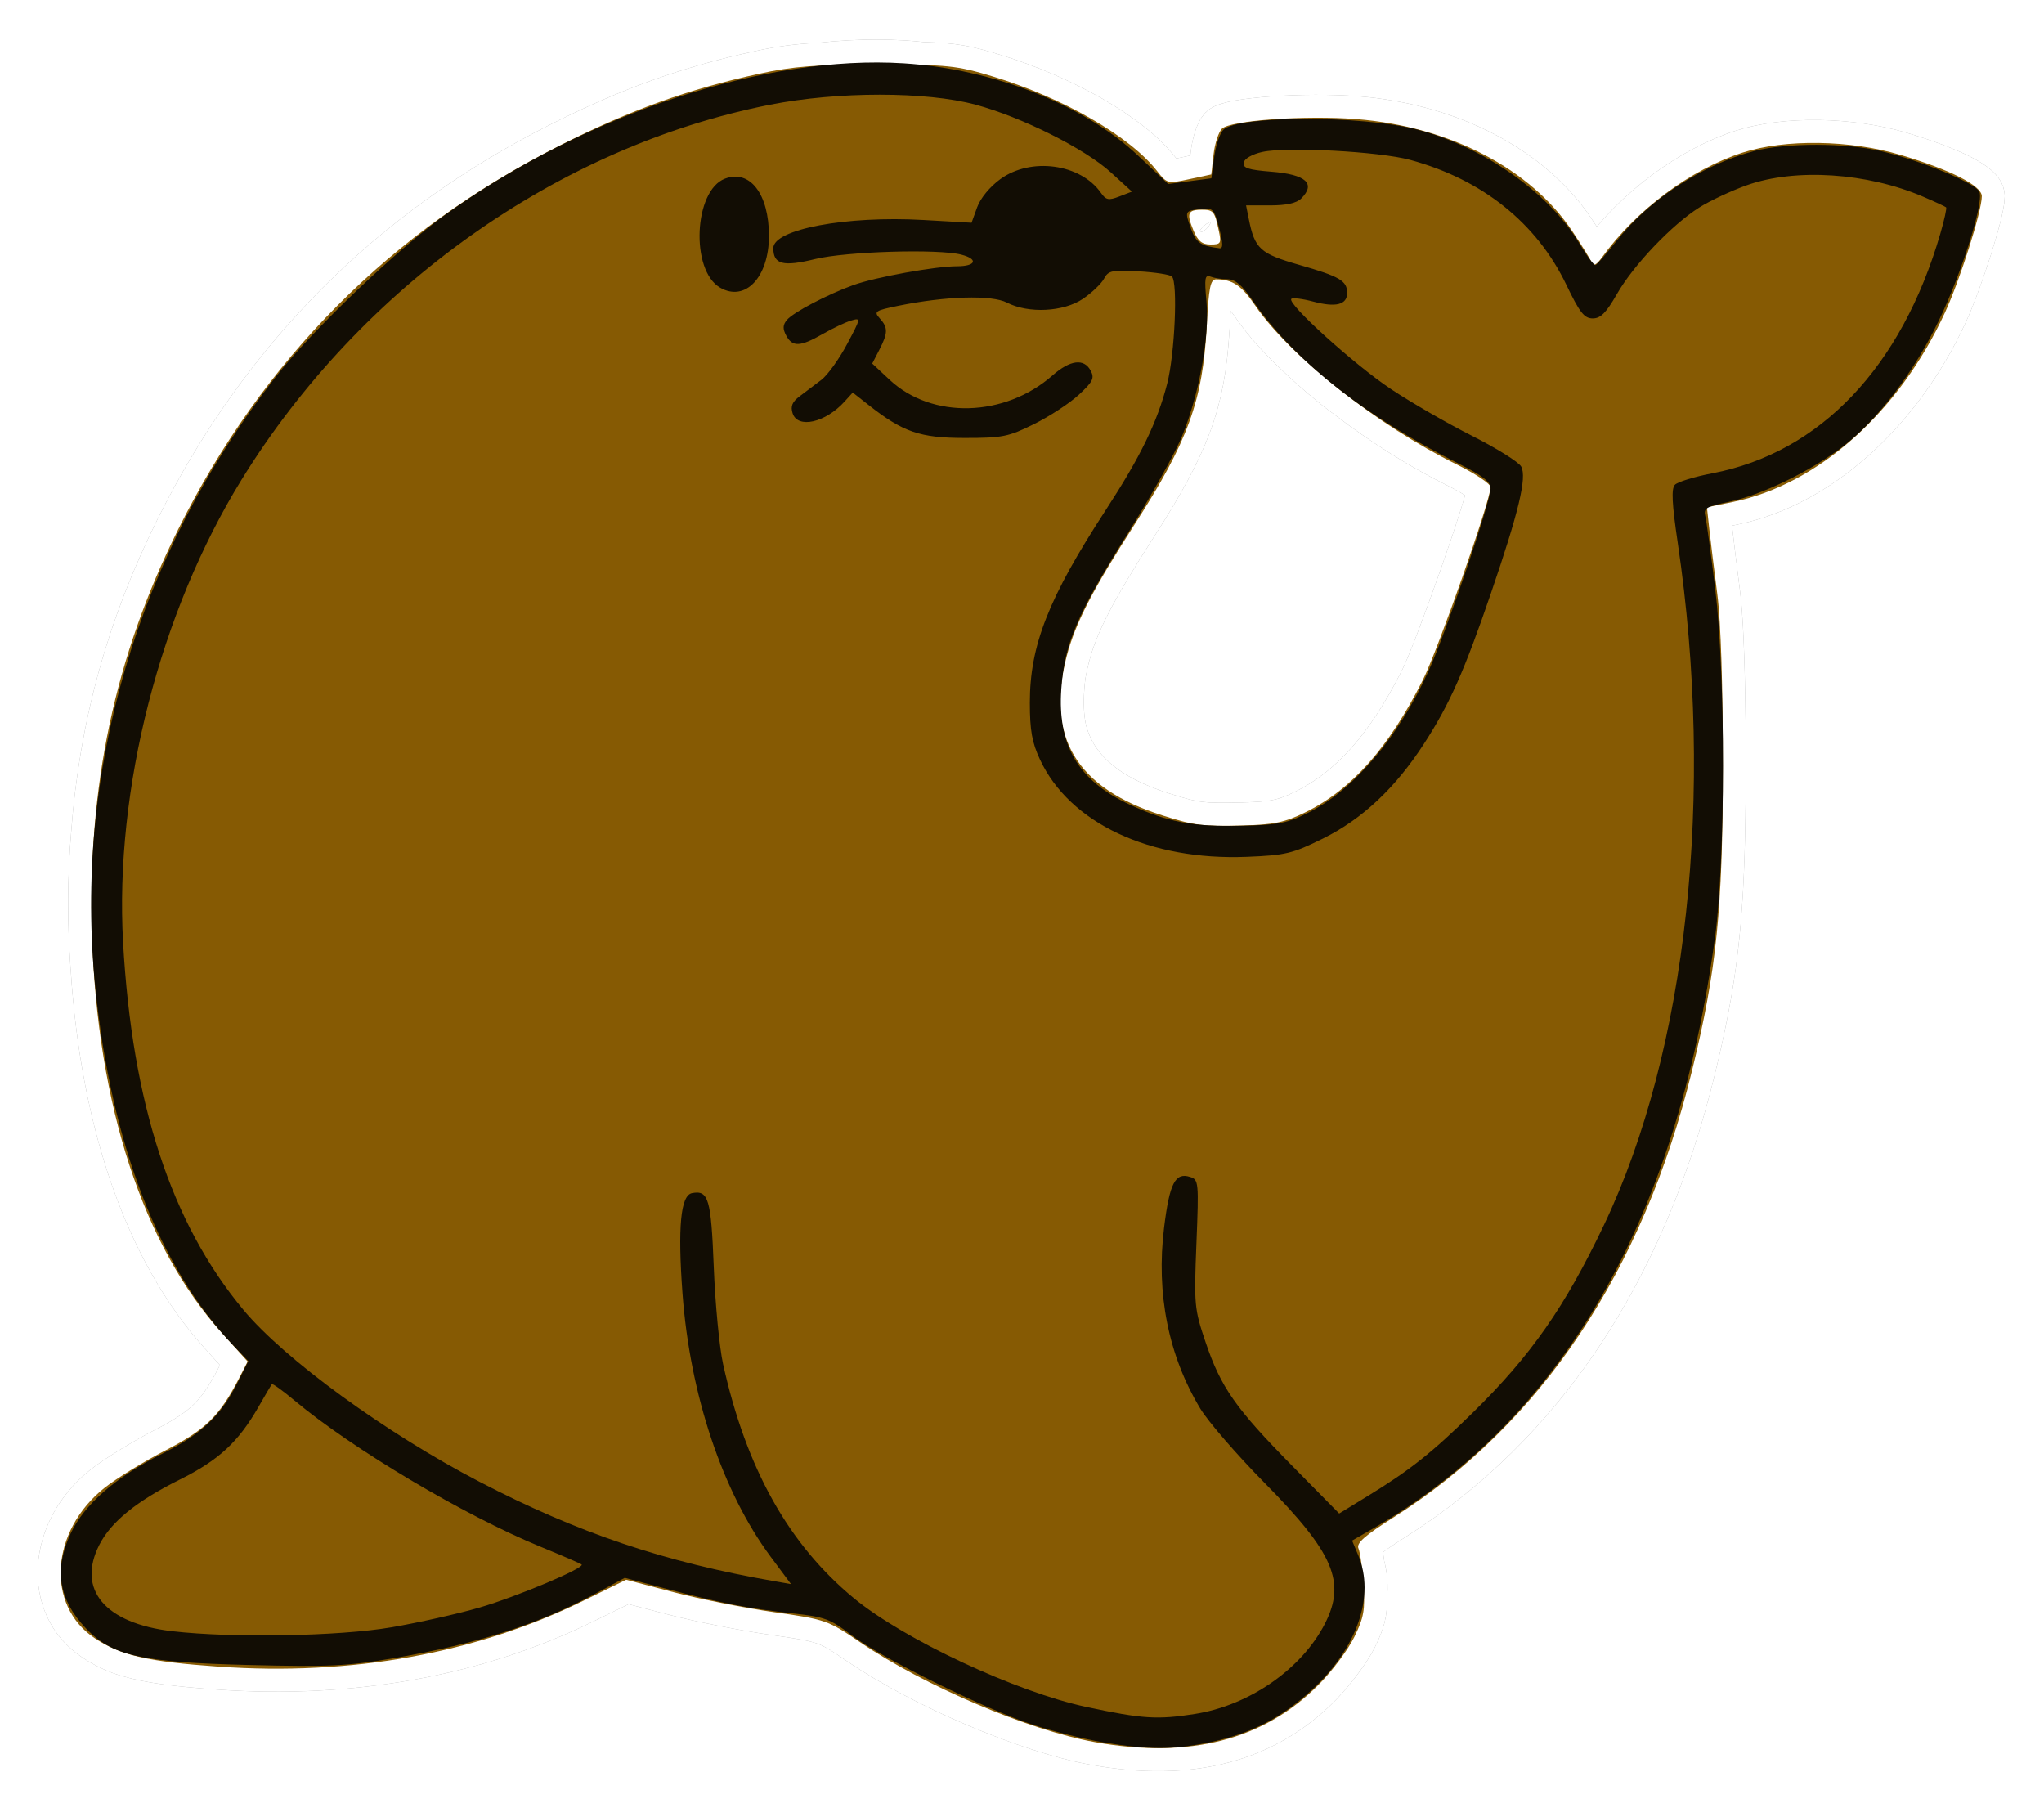 <?xml version="1.0" encoding="UTF-8" standalone="no"?>
<!-- Created with Inkscape (http://www.inkscape.org/) -->

<svg
   xmlns:dc="http://purl.org/dc/elements/1.1/"
   xmlns:cc="http://creativecommons.org/ns#"
   xmlns:rdf="http://www.w3.org/1999/02/22-rdf-syntax-ns#"
   xmlns:svg="http://www.w3.org/2000/svg"
   xmlns="http://www.w3.org/2000/svg"
   xmlns:sodipodi="http://sodipodi.sourceforge.net/DTD/sodipodi-0.dtd"
   xmlns:inkscape="http://www.inkscape.org/namespaces/inkscape"
   id="svg2"
   version="1.1"
   inkscape:version="0.48.4 r9939"
   width="177.734"
   height="157.218"
   xml:space="preserve"
   sodipodi:docname="foca.svg"><defs
     id="defs6"><filter
       inkscape:collect="always"
       id="filter4073"
       color-interpolation-filters="sRGB"><feGaussianBlur
         inkscape:collect="always"
         stdDeviation="3.639"
         id="feGaussianBlur4075" /></filter></defs><sodipodi:namedview
     pagecolor="#ffffff"
     bordercolor="#666666"
     borderopacity="1"
     objecttolerance="10"
     gridtolerance="10"
     guidetolerance="10"
     inkscape:pageopacity="0"
     inkscape:pageshadow="2"
     inkscape:window-width="1600"
     inkscape:window-height="876"
     id="namedview4"
     showgrid="false"
     inkscape:zoom="0.67604167"
     inkscape:cx="106.58291"
     inkscape:cy="208.1749"
     inkscape:window-x="0"
     inkscape:window-y="1"
     inkscape:window-maximized="1"
     inkscape:current-layer="g10" /><g
     id="g10"
     inkscape:groupmode="layer"
     inkscape:label="ink_ext_XXXXXX"
     transform="matrix(1.25,0,0,-1.25,-296.63,436.543)"><g
       id="g4081"
       transform="matrix(0.378,0,0,0.378,205.19,131.059)"><g
         id="g4077"><path
           id="path4071"
           transform="matrix(0.8,0,0,-0.8,238.868,349.278)"
           d="m 9.469,-270.5 c -4.239,-0.011 -8.616,0.236 -13.094,0.719 -5.446,0.273 -9.29,0.813 -14.031,1.844 -16.335,3.552 -29.666,8.332 -45.844,16.469 -38.918,19.574 -68.434,49.238 -87.906,88.344 -11.192,22.476 -17.495,45.237 -19.344,70.125 -0.838,9.815 -0.888,19.704 -0.188,29.594 0.019,0.334 0.042,0.667 0.062,1 0.006,0.083 0.025,0.167 0.031,0.25 2.281,35.718 12.569,65.115 29.5,83.875 l 1,1.094 4.938,5.469 -1.969,3.781 c -4.483,8.717 -7.676,11.841 -16.938,16.625 -4.961,2.562 -11.241,6.438 -13.969,8.594 -12.521,9.898 -13.65,27.102 -2.281,34.625 1.387,0.918 2.773,1.701 4.312,2.375 0.118,0.051 0.224,0.106 0.344,0.156 0.406,0.175 0.812,0.341 1.25,0.5 0.464,0.171 0.942,0.313 1.438,0.469 0.116,0.035 0.225,0.06 0.344,0.094 4.68,1.421 10.853,2.24 20.781,2.938 30.531,2.145 59.219,-3.036 83.906,-15.156 l 9.844,-4.812 10.875,2.844 c 5.99,1.572 16.407,3.639 23.125,4.594 11.923,1.695 12.392,1.876 19.781,6.906 14.788,10.066 38.593,20.209 54,23 21.801,3.949 38.99,-0.505 51.656,-13.375 3.016,-3.064 6.65,-7.926 8.062,-10.812 1.781,-3.639 2.319,-5.496 2.25,-9.125 0.263,-2.541 0.071,-4.999 -0.562,-7.344 -0.236,-1.868 -0.528,-3.4 -0.75,-3.906 -0.535,-1.217 1.399,-2.892 8.125,-7.156 33.922,-21.504 57.364,-56.603 68.656,-102.812 4.964,-20.313 6.621,-33.482 6.969,-58.625 0.004,-0.186 -0.004,-0.376 0,-0.562 0.153,-7.619 0.167,-15.627 0,-23.312 -0.002,-0.084 0.002,-0.166 0,-0.25 -0.163,-12.428 -0.579,-21.977 -1.188,-26.688 -0.71,-5.5 -1.54,-12.267 -1.844,-15.031 l -0.5,-4.781 c 0.177,-0.133 0.398,-0.254 0.688,-0.375 l 5.312,-1.094 c 19.538,-4.035 38.129,-20.648 48.688,-43.5 3.467,-7.505 8.5,-23.384 8.5,-26.812 0,-2.432 -7.134,-6.057 -18.688,-9.5 -11.625,-3.465 -26.525,-3.677 -36.312,-0.531 -11.958,3.843 -24.511,13.177 -32.406,24.125 -0.734,1.018 -1.311,1.578 -1.719,1.656 -0.21,-0.155 -0.503,-0.555 -0.875,-1.031 -0.663,-1.225 -2.335,-3.882 -4.188,-6.656 -9.617,-14.402 -28.234,-24.072 -49.625,-25.781 -11.737,-0.938 -29.091,0.278 -31,2.188 -0.78,0.78 -1.624,3.468 -1.906,5.969 l -0.531,4.562 -5.062,1.094 c -4.981,1.068 -5.134,1.028 -7.406,-1.875 -6.273,-8.015 -21.638,-16.861 -37.781,-21.75 -6.088,-1.844 -8.854,-2.46 -16.219,-2.656 -1.425,-0.155 -2.855,-0.285 -4.281,-0.375 -1.977,-0.125 -3.986,-0.182 -6.031,-0.188 z M 84,-236.656 c 2.738,0 3.021,0.332 3.969,4.75 0.645,3.006 0.508,3.25 -1.875,3.25 -1.961,0 -2.9,-0.777 -3.938,-3.25 -1.631,-3.888 -1.308,-4.75 1.844,-4.75 z m 3.156,16.031 c 0.077,-0.015 0.166,-7e-4 0.25,0 3.766,0.032 5.784,1.387 8.938,6 2.407,3.52 5.933,7.398 10.156,11.375 0.681,0.641 1.378,1.294 2.094,1.938 0.277,0.253 0.562,0.498 0.844,0.75 0.36,0.318 0.726,0.651 1.094,0.969 0.477,0.415 0.948,0.837 1.438,1.25 0.227,0.191 0.458,0.372 0.688,0.562 0.813,0.676 1.622,1.363 2.469,2.031 0.188,0.15 0.373,0.288 0.562,0.438 0.753,0.587 1.503,1.138 2.281,1.719 7.774,5.912 16.465,11.461 24.781,15.562 3.73,1.84 6.868,3.861 7.594,4.844 0.012,0.032 0.052,0.061 0.062,0.094 0.046,0.148 0.052,0.29 0.062,0.438 -0.297,3.712 -12.14,37.387 -15.562,44.188 -7.873,15.646 -16.382,25.213 -27.125,30.469 -4.607,2.254 -7.142,2.789 -14.188,2.969 -2.358,0.06 -4.266,0.086 -5.875,0.062 -0.759,-0.011 -1.434,-0.024 -2.094,-0.062 -0.043,-0.003 -0.082,0.003 -0.125,0 -0.597,-0.036 -1.167,-0.093 -1.719,-0.156 -0.094,-0.009 -0.188,-0.022 -0.281,-0.031 -2.546,-0.317 -4.821,-0.96 -8.5,-2.125 -12.909,-4.089 -20.409,-10.477 -22.719,-19.594 -0.026,-0.103 -0.038,-0.208 -0.062,-0.312 -0.03,-0.147 -0.066,-0.289 -0.094,-0.438 -0.485,-2.633 -0.594,-5.528 -0.375,-8.719 0.076,-1.109 0.178,-2.172 0.312,-3.219 0.235,-1.4 0.55,-2.825 0.938,-4.312 1.964,-7.539 5.913,-15.217 15.594,-30.281 12.004,-18.679 15.515,-28.046 16.531,-44.438 0.031,-0.426 0.073,-0.835 0.094,-1.25 0.013,-0.244 0.018,-0.361 0.031,-0.594 0.43,-7.824 0.791,-9.914 1.906,-10.125 z"
           style="fill:#999999;stroke:#999999;stroke-width:10.577;stroke-linejoin:round;stroke-miterlimit:4;stroke-dasharray:none;filter:url(#filter4073)"
           inkscape:connector-curvature="0" /><path
           style="fill:#ffffff;stroke:#ffffff;stroke-width:10.577;stroke-linejoin:round;stroke-miterlimit:4;stroke-dasharray:none"
           d="m 9.469,-270.5 c -4.239,-0.011 -8.616,0.236 -13.094,0.719 -5.446,0.273 -9.29,0.813 -14.031,1.844 -16.335,3.552 -29.666,8.332 -45.844,16.469 -38.918,19.574 -68.434,49.238 -87.906,88.344 -11.192,22.476 -17.495,45.237 -19.344,70.125 -0.838,9.815 -0.888,19.704 -0.188,29.594 0.019,0.334 0.042,0.667 0.062,1 0.006,0.083 0.025,0.167 0.031,0.25 2.281,35.718 12.569,65.115 29.5,83.875 l 1,1.094 4.938,5.469 -1.969,3.781 c -4.483,8.717 -7.676,11.841 -16.938,16.625 -4.961,2.562 -11.241,6.438 -13.969,8.594 -12.521,9.898 -13.65,27.102 -2.281,34.625 1.387,0.918 2.773,1.701 4.312,2.375 0.118,0.051 0.224,0.106 0.344,0.156 0.406,0.175 0.812,0.341 1.25,0.5 0.464,0.171 0.942,0.313 1.438,0.469 0.116,0.035 0.225,0.06 0.344,0.094 4.68,1.421 10.853,2.24 20.781,2.938 30.531,2.145 59.219,-3.036 83.906,-15.156 l 9.844,-4.812 10.875,2.844 c 5.99,1.572 16.407,3.639 23.125,4.594 11.923,1.695 12.392,1.876 19.781,6.906 14.788,10.066 38.593,20.209 54,23 21.801,3.949 38.99,-0.505 51.656,-13.375 3.016,-3.064 6.65,-7.926 8.062,-10.812 1.781,-3.639 2.319,-5.496 2.25,-9.125 0.263,-2.541 0.071,-4.999 -0.562,-7.344 -0.236,-1.868 -0.528,-3.4 -0.75,-3.906 -0.535,-1.217 1.399,-2.892 8.125,-7.156 33.922,-21.504 57.364,-56.603 68.656,-102.812 4.964,-20.313 6.621,-33.482 6.969,-58.625 0.004,-0.186 -0.004,-0.376 0,-0.562 0.153,-7.619 0.167,-15.627 0,-23.312 -0.002,-0.084 0.002,-0.166 0,-0.25 -0.163,-12.428 -0.579,-21.977 -1.188,-26.688 -0.71,-5.5 -1.54,-12.267 -1.844,-15.031 l -0.5,-4.781 c 0.177,-0.133 0.398,-0.254 0.688,-0.375 l 5.312,-1.094 c 19.538,-4.035 38.129,-20.648 48.688,-43.5 3.467,-7.505 8.5,-23.384 8.5,-26.812 0,-2.432 -7.134,-6.057 -18.688,-9.5 -11.625,-3.465 -26.525,-3.677 -36.312,-0.531 -11.958,3.843 -24.511,13.177 -32.406,24.125 -0.734,1.018 -1.311,1.578 -1.719,1.656 -0.21,-0.155 -0.503,-0.555 -0.875,-1.031 -0.663,-1.225 -2.335,-3.882 -4.188,-6.656 -9.617,-14.402 -28.234,-24.072 -49.625,-25.781 -11.737,-0.938 -29.091,0.278 -31,2.188 -0.78,0.78 -1.624,3.468 -1.906,5.969 l -0.531,4.562 -5.062,1.094 c -4.981,1.068 -5.134,1.028 -7.406,-1.875 -6.273,-8.015 -21.638,-16.861 -37.781,-21.75 -6.088,-1.844 -8.854,-2.46 -16.219,-2.656 -1.425,-0.155 -2.855,-0.285 -4.281,-0.375 -1.977,-0.125 -3.986,-0.182 -6.031,-0.188 z M 84,-236.656 c 2.738,0 3.021,0.332 3.969,4.75 0.645,3.006 0.508,3.25 -1.875,3.25 -1.961,0 -2.9,-0.777 -3.938,-3.25 -1.631,-3.888 -1.308,-4.75 1.844,-4.75 z m 3.156,16.031 c 0.077,-0.015 0.166,-7e-4 0.25,0 3.766,0.032 5.784,1.387 8.938,6 2.407,3.52 5.933,7.398 10.156,11.375 0.681,0.641 1.378,1.294 2.094,1.938 0.277,0.253 0.562,0.498 0.844,0.75 0.36,0.318 0.726,0.651 1.094,0.969 0.477,0.415 0.948,0.837 1.438,1.25 0.227,0.191 0.458,0.372 0.688,0.562 0.813,0.676 1.622,1.363 2.469,2.031 0.188,0.15 0.373,0.288 0.562,0.438 0.753,0.587 1.503,1.138 2.281,1.719 7.774,5.912 16.465,11.461 24.781,15.562 3.73,1.84 6.868,3.861 7.594,4.844 0.012,0.032 0.052,0.061 0.062,0.094 0.046,0.148 0.052,0.29 0.062,0.438 -0.297,3.712 -12.14,37.387 -15.562,44.188 -7.873,15.646 -16.382,25.213 -27.125,30.469 -4.607,2.254 -7.142,2.789 -14.188,2.969 -2.358,0.06 -4.266,0.086 -5.875,0.062 -0.759,-0.011 -1.434,-0.024 -2.094,-0.062 -0.043,-0.003 -0.082,0.003 -0.125,0 -0.597,-0.036 -1.167,-0.093 -1.719,-0.156 -0.094,-0.009 -0.188,-0.022 -0.281,-0.031 -2.546,-0.317 -4.821,-0.96 -8.5,-2.125 -12.909,-4.089 -20.409,-10.477 -22.719,-19.594 -0.026,-0.103 -0.038,-0.208 -0.062,-0.312 -0.03,-0.147 -0.066,-0.289 -0.094,-0.438 -0.485,-2.633 -0.594,-5.528 -0.375,-8.719 0.076,-1.109 0.178,-2.172 0.312,-3.219 0.235,-1.4 0.55,-2.825 0.938,-4.312 1.964,-7.539 5.913,-15.217 15.594,-30.281 12.004,-18.679 15.515,-28.046 16.531,-44.438 0.031,-0.426 0.073,-0.835 0.094,-1.25 0.013,-0.244 0.018,-0.361 0.031,-0.594 0.43,-7.824 0.791,-9.914 1.906,-10.125 z"
           transform="matrix(0.8,0,0,-0.8,238.868,349.278)"
           id="path4066"
           inkscape:connector-curvature="0" /></g><path
         style="fill:#865a03"
         d="m 286.429,256.634 c -12.326,2.233 -31.386,10.349 -43.217,18.402 -5.911,4.024 -6.288,4.155 -15.827,5.512 -5.374,0.764 -13.692,2.418 -18.484,3.675 l -8.713,2.286 -7.86,-3.859 c -19.75,-9.696 -42.708,-13.844 -67.133,-12.128 -13.01,0.914 -18.013,2.06 -22.789,5.221 -9.095,6.019 -8.183,19.797 1.834,27.715 2.182,1.725 7.214,4.813 11.183,6.863 7.409,3.827 9.964,6.336 13.551,13.31 l 1.56,3.034 -4.739,5.251 c -14.482,16.046 -22.903,41.798 -23.899,73.082 -0.875,27.503 4.177,51.338 15.856,74.79 15.578,31.285 39.181,55.005 70.316,70.665 12.942,6.51 23.596,10.34 36.664,13.181 6.227,1.354 10.467,1.68 21.736,1.672 12.932,-0.009 14.549,-0.177 21.2,-2.191 12.914,-3.911 25.21,-10.989 30.229,-17.402 1.818,-2.323 1.928,-2.351 5.913,-1.496 l 4.061,0.871 0.41,3.637 c 0.225,2.001 0.921,4.148 1.545,4.772 1.527,1.527 15.402,2.515 24.792,1.765 17.113,-1.367 32.004,-9.104 39.698,-20.626 1.765,-2.643 3.384,-5.262 3.598,-5.822 0.259,-0.677 0.873,-0.347 1.832,0.983 6.316,8.758 16.357,16.239 25.924,19.314 7.83,2.516 19.746,2.339 29.046,-0.433 9.243,-2.755 14.954,-5.659 14.954,-7.604 0,-2.742 -4.027,-15.439 -6.801,-21.443 -8.447,-18.282 -23.313,-31.564 -38.944,-34.792 l -4.842,-1 0.441,-4.021 c 0.243,-2.211 0.906,-7.621 1.474,-12.021 0.649,-5.024 1.025,-16.928 1.011,-32 -0.023,-26.065 -1.146,-37.101 -5.651,-55.536 -9.034,-36.968 -27.788,-65.054 -54.925,-82.258 -5.381,-3.411 -6.905,-4.761 -6.478,-5.734 0.308,-0.7 0.725,-3.706 0.927,-6.679 0.315,-4.635 0.075,-6.006 -1.686,-9.605 -1.13,-2.309 -4.028,-6.204 -6.441,-8.655 -10.133,-10.296 -23.885,-13.855 -41.326,-10.696 z m 38.657,171.039 c 8.594,4.205 15.41,11.857 21.708,24.374 2.773,5.51 12.473,33.118 12.473,35.5 0,0.605 -2.79,2.476 -6.2,4.157 -14.605,7.204 -30.724,19.914 -37.123,29.274 -2.523,3.69 -4.151,4.783 -7.163,4.808 -1.075,0.009 -1.362,-1.404 -1.745,-8.589 -0.732,-13.749 -3.449,-21.213 -13.296,-36.536 -7.745,-12.051 -10.91,-18.196 -12.481,-24.227 -3.877,-14.884 1.764,-24.265 17.609,-29.283 5.887,-1.865 7.318,-2.043 14.865,-1.85 5.636,0.144 7.668,0.568 11.354,2.372 z m -15.849,107.124 c -0.758,3.535 -0.979,3.8 -3.169,3.8 -2.521,0 -2.791,-0.689 -1.486,-3.8 0.83,-1.978 1.583,-2.6 3.152,-2.6 1.907,0 2.019,0.195 1.504,2.6 z"
         id="path4062"
         inkscape:connector-curvature="0" /><path
         style="fill:#120d04"
         d="m 287.922,256.594 c -3.38,0.569 -9.14,2.011 -12.8,3.206 -8.889,2.901 -27.993,12.318 -33.411,16.47 -3.941,3.02 -4.971,3.405 -10.8,4.039 -8.12,0.882 -13.206,1.868 -23.111,4.478 l -7.867,2.073 -5.333,-2.872 c -10.52,-5.666 -21.772,-9.274 -37.113,-11.9 -8.573,-1.468 -11.951,-1.628 -26.619,-1.266 -19.97,0.493 -25.284,1.684 -30.106,6.749 -5.017,5.268 -5.906,10.789 -2.808,17.442 2.477,5.319 8.277,10.379 16.793,14.652 7.419,3.722 10.878,7.01 14.045,13.352 l 1.86,3.724 -2.796,2.928 c -13.637,14.279 -22.409,36.995 -25.34,65.613 -4.074,39.785 7.746,79.912 33.143,112.515 6.739,8.651 22.429,23.606 31.657,30.175 25.821,18.378 58.65,29.157 83.952,27.563 16.502,-1.04 33.201,-7.616 43.136,-16.988 l 5.535,-5.222 3.973,0.527 3.973,0.527 0.514,3.875 c 0.283,2.131 1.038,4.399 1.679,5.04 2.645,2.645 25.378,2.694 35.589,0.077 12.284,-3.148 24.465,-11.706 30,-21.076 1.32,-2.235 2.631,-3.981 2.913,-3.88 0.282,0.101 1.997,2.068 3.81,4.372 6.067,7.709 15.906,14.136 25.439,16.619 5.832,1.519 16.788,1.509 23.279,-0.021 7.546,-1.779 17.651,-5.989 18.15,-7.561 0.711,-2.239 -3.36,-15.063 -7.498,-23.627 -4.625,-9.571 -11.211,-18.212 -17.663,-23.176 -5.911,-4.548 -14.997,-8.947 -21.072,-10.202 -4.068,-0.84 -4.598,-1.163 -4.247,-2.591 0.22,-0.897 1.035,-6.851 1.81,-13.231 1.952,-16.061 1.933,-49.82 -0.036,-64.4 -7.033,-52.069 -28.267,-88.7 -63.027,-108.728 l -3.742,-2.156 1.142,-2.732 c 3.101,-7.422 -0.182,-16.993 -8.456,-24.654 -5.638,-5.22 -11.243,-8.115 -18.816,-9.719 -6.637,-1.406 -11.435,-1.409 -19.732,-0.013 z m 16.946,5.227 c 10.004,1.564 19.666,8.28 23.926,16.629 3.9,7.645 1.608,12.993 -11.075,25.837 -5.088,5.152 -10.425,11.314 -11.86,13.692 -5.881,9.748 -8.169,21.17 -6.675,33.331 1,8.142 2.044,10.187 4.762,9.325 1.604,-0.509 1.641,-0.891 1.187,-12.282 -0.45,-11.275 -0.381,-12.017 1.674,-18.095 2.82,-8.341 5.531,-12.215 15.93,-22.766 l 8.668,-8.795 5.317,3.254 c 7.732,4.733 11.728,7.904 19.245,15.276 10.72,10.513 16.974,19.457 24.173,34.569 15.333,32.185 20.419,79.233 13.569,125.527 -1.064,7.189 -1.2,9.924 -0.531,10.649 0.495,0.537 3.601,1.493 6.902,2.124 19.845,3.797 34.811,19.526 41.953,44.092 0.732,2.519 1.213,4.698 1.068,4.843 -0.145,0.145 -2.053,1.031 -4.24,1.968 -10.301,4.416 -23.473,5.278 -32.391,2.121 -2.86,-1.012 -6.82,-2.863 -8.8,-4.113 -5.047,-3.185 -12.104,-10.601 -15.145,-15.918 -1.98,-3.461 -3.006,-4.495 -4.457,-4.495 -1.562,0 -2.396,1.063 -4.864,6.2 -5.466,11.378 -15.458,19.366 -28.733,22.97 -5.702,1.548 -22.669,2.462 -27.196,1.464 -1.863,-0.41 -3.296,-1.227 -3.437,-1.957 -0.193,-1.003 0.821,-1.338 5.097,-1.681 6.373,-0.512 8.231,-2.187 5.479,-4.939 -0.841,-0.841 -2.728,-1.257 -5.7,-1.257 l -4.443,0 0.497,-2.485 c 1.102,-5.511 2.077,-6.401 9.273,-8.462 7.496,-2.148 8.83,-2.929 8.83,-5.176 0,-2.165 -2.081,-2.694 -6.231,-1.584 -1.971,0.527 -3.791,0.752 -4.043,0.5 -0.85,-0.85 11.587,-12.1 18.359,-16.606 3.693,-2.457 10.412,-6.332 14.931,-8.61 4.519,-2.278 8.578,-4.819 9.021,-5.645 1.067,-1.994 -0.439,-8.292 -5.577,-23.316 -4.895,-14.312 -7.591,-20.374 -12.305,-27.661 -5.277,-8.158 -11.387,-13.89 -18.613,-17.461 -5.615,-2.775 -6.858,-3.074 -14.004,-3.361 -17.849,-0.717 -32.595,6.207 -38.051,17.867 -1.474,3.15 -1.873,5.372 -1.879,10.455 -0.013,10.561 3.432,19.31 13.976,35.494 6.412,9.842 9.467,16.127 11.3,23.251 1.399,5.437 1.982,18.599 0.873,19.709 -0.354,0.354 -3.11,0.783 -6.126,0.953 -4.913,0.278 -5.576,0.136 -6.377,-1.361 -0.492,-0.919 -2.229,-2.578 -3.86,-3.686 -3.567,-2.424 -10.05,-2.752 -14.001,-0.708 -2.801,1.449 -11.306,1.199 -20.013,-0.588 -4.26,-0.874 -4.525,-1.053 -3.4,-2.297 1.547,-1.709 1.533,-2.697 -0.079,-5.814 l -1.299,-2.512 3.219,-3.003 c 7.794,-7.27 21.165,-6.901 29.967,0.827 3.256,2.859 5.785,3.172 7.017,0.869 0.734,-1.372 0.413,-2.027 -2.172,-4.424 -1.668,-1.548 -5.366,-3.973 -8.217,-5.39 -4.746,-2.358 -5.826,-2.575 -12.8,-2.573 -8.233,0.002 -11.328,1.066 -17.709,6.086 l -2.892,2.275 -1.506,-1.664 c -3.522,-3.892 -8.639,-5.043 -9.557,-2.15 -0.416,1.31 -0.077,2.106 1.346,3.166 1.046,0.778 2.828,2.125 3.96,2.993 1.132,0.868 3.243,3.801 4.691,6.517 2.595,4.869 2.606,4.931 0.741,4.373 -1.04,-0.311 -3.395,-1.429 -5.234,-2.483 -4.095,-2.348 -5.54,-2.406 -6.685,-0.266 -0.663,1.239 -0.633,1.953 0.122,2.862 1.159,1.396 7.498,4.722 12.249,6.427 4.072,1.461 15.07,3.457 19.057,3.458 3.498,10e-4 3.989,1.315 0.8,2.138 -4.259,1.099 -21.189,0.587 -26.903,-0.813 -5.927,-1.452 -7.697,-0.989 -7.697,2.015 0,3.467 13.429,5.989 27.588,5.18 l 8.894,-0.508 1.026,2.838 c 0.607,1.68 2.354,3.8 4.279,5.194 5.622,4.072 14.753,2.823 18.503,-2.531 0.936,-1.336 1.417,-1.43 3.399,-0.665 l 2.309,0.891 -3.886,3.539 c -4.8,4.371 -16.394,10.169 -24.914,12.459 -9.087,2.442 -25.338,2.438 -37.782,-0.01 -38.957,-7.665 -75.333,-33.456 -97.243,-68.947 -15.055,-24.387 -23.416,-56.998 -21.837,-85.179 1.663,-29.687 8.851,-51.649 22.125,-67.599 7.588,-9.117 26.212,-22.681 43.469,-31.657 18.061,-9.394 34.032,-14.778 54.297,-18.301 l 3.029,-0.527 -3.747,5.042 c -8.866,11.931 -14.85,29.799 -16.224,48.451 -0.897,12.18 -0.341,18.048 1.751,18.448 3.041,0.582 3.515,-1.035 4.007,-13.66 0.261,-6.709 1.032,-14.717 1.712,-17.797 4.235,-19.167 12.063,-33.174 24.081,-43.086 9.206,-7.594 29.843,-17.241 42.783,-20 10.336,-2.204 13.017,-2.377 19.978,-1.288 z m -87.4,262.439 c -5.481,3.193 -4.822,17.874 0.9,20.05 4.594,1.747 8.1,-2.81 8.1,-10.528 0,-7.606 -4.364,-12.222 -9,-9.522 z M 156.989,277.756 c 4.994,0.858 12.284,2.492 16.2,3.631 6.893,2.005 19.471,7.307 18.806,7.927 -0.18,0.168 -3.567,1.633 -7.527,3.256 -14.07,5.768 -34.665,18.006 -45.335,26.939 -2.161,1.809 -4.031,3.154 -4.155,2.989 -0.124,-0.166 -1.231,-2.056 -2.46,-4.201 -3.704,-6.464 -7.313,-9.794 -14.484,-13.363 -7.947,-3.955 -12.632,-7.753 -14.794,-11.991 -4.206,-8.245 1.039,-14.465 13.414,-15.906 11.021,-1.283 30.726,-0.931 40.334,0.72 z m 168.849,149.959 c 8.318,4.208 16.428,13.782 21.984,25.951 3.23,7.075 11.446,31.217 11.446,33.633 0,1.225 -1.446,2.355 -5.8,4.535 -17.23,8.626 -30.572,19.194 -38.076,30.161 -1.87,2.733 -3.133,3.8 -4.497,3.8 -1.043,0 -2.455,0.215 -3.139,0.477 -1.071,0.411 -1.178,-0.222 -0.774,-4.6 0.59,-6.388 -1.325,-16.97 -4.466,-24.689 -1.272,-3.127 -5.765,-11.183 -9.983,-17.904 -9.354,-14.902 -11.698,-20.381 -12.267,-28.671 -0.715,-10.408 3.115,-16.876 12.602,-21.28 6.844,-3.177 11.675,-4.098 20.42,-3.893 7.026,0.165 8.582,0.472 12.55,2.48 z m -16.522,107.481 c -0.919,3.54 -1.146,3.782 -3.311,3.539 -3.044,-0.341 -3.051,-0.355 -1.863,-3.643 0.938,-2.593 1.792,-3.177 5.243,-3.587 0.678,-0.081 0.66,0.881 -0.069,3.691 z"
         id="path4060"
         inkscape:connector-curvature="0" /></g></g></svg>